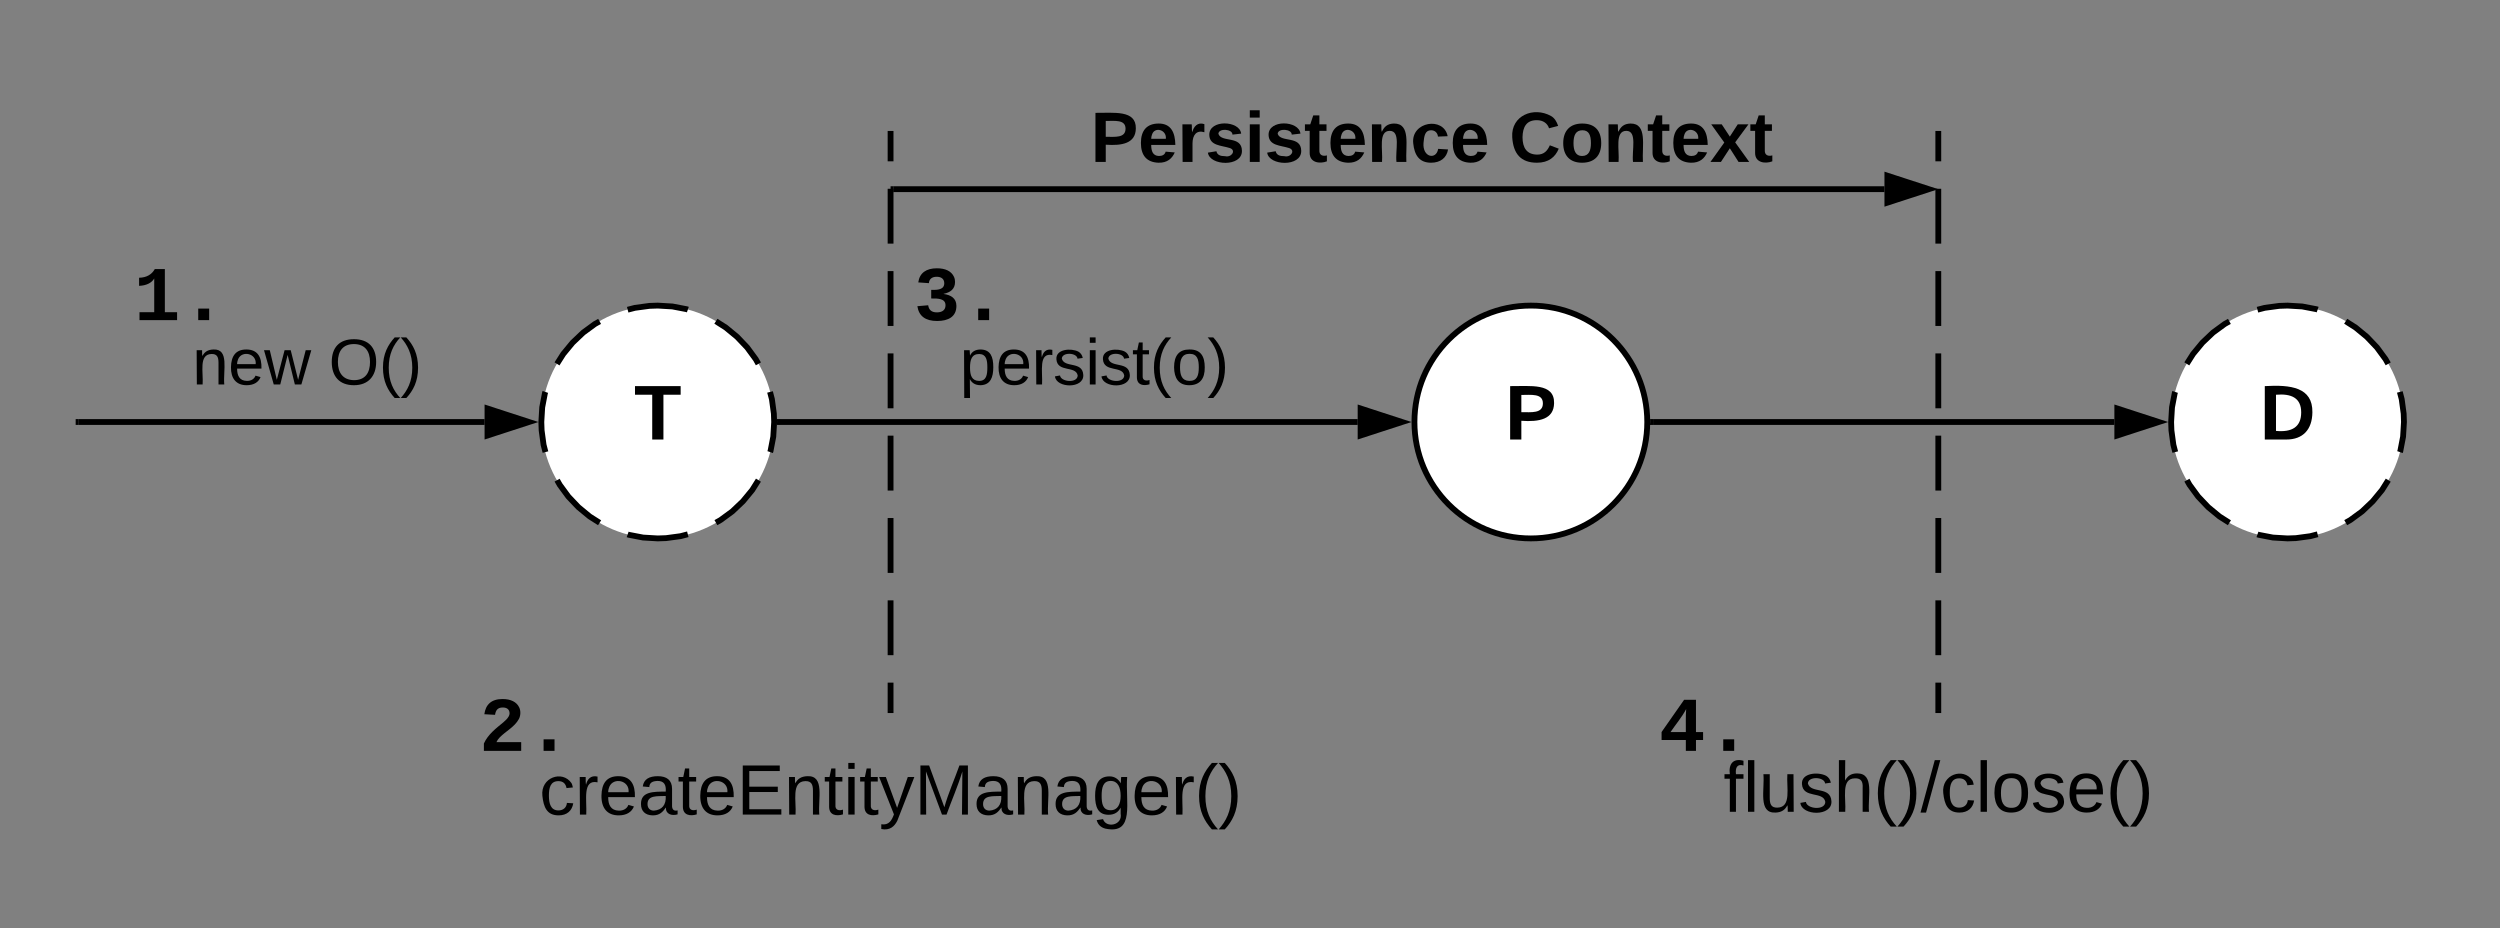 <svg xmlns="http://www.w3.org/2000/svg" xmlns:xlink="http://www.w3.org/1999/xlink" xmlns:lucid="lucid" width="859" height="319"><rect width="100%" height="100%" fill="#808080" stroke="none"/><g transform="translate(-134 -715)" lucid:page-tab-id="0_0"><path d="M400 860c0 22.1-17.9 40-40 40s-40-17.9-40-40 17.9-40 40-40 40 17.9 40 40z" fill="#fff"/><path d="M394.6 879.98l-2.14 3.4-3.2 3.88-3.64 3.46-4.04 2.96-1.6.9m-9.65 4l-2.5.65-4.96.67-2.87.1-5.04-.3-4.9-.94-.4-.14m-9.64-4l-3.4-2.16-3.88-3.2-3.46-3.64-2.96-4.04-.9-1.6m-4-9.65l-.65-2.5-.67-4.96-.1-2.87.3-5.04.94-4.9.14-.4m4-9.64l2.16-3.4 3.2-3.88 3.64-3.46 4.04-2.96 1.6-.9m9.65-4l2.5-.65 4.96-.67 2.87-.1 5.04.3 4.9.94.4.14m9.64 4l3.4 2.16 3.88 3.2 3.46 3.64 2.96 4.04.9 1.6m4 9.65l.65 2.5.67 4.96.1 2.87-.3 5.04-.94 4.9-.14.4" stroke="#000" stroke-width="2" fill="none"/><use xlink:href="#a" transform="matrix(1,0,0,1,325,825) translate(26.889 41.021)"/><path d="M700 860c0 22.1-17.9 40-40 40s-40-17.9-40-40 17.9-40 40-40 40 17.9 40 40z" stroke="#000" stroke-width="2" fill="#fff"/><use xlink:href="#b" transform="matrix(1,0,0,1,625,825) translate(26.111 41.021)"/><path d="M960 860c0 22.1-17.9 40-40 40s-40-17.9-40-40 17.9-40 40-40 40 17.9 40 40z" fill="#fff"/><path d="M954.6 879.98l-2.14 3.4-3.2 3.88-3.64 3.46-4.04 2.96-1.6.9m-9.65 4l-2.5.65-4.96.67-2.87.1-5.04-.3-4.9-.94-.4-.14m-9.64-4l-3.4-2.16-3.88-3.2-3.46-3.64-2.96-4.04-.9-1.6m-4-9.65l-.65-2.5-.67-4.96-.1-2.87.3-5.04.94-4.9.14-.4m4-9.64l2.16-3.4 3.2-3.88 3.64-3.46 4.04-2.96 1.6-.9m9.65-4l2.5-.65 4.96-.67 2.87-.1 5.04.3 4.9.94.4.14m9.64 4l3.4 2.16 3.88 3.2 3.46 3.64 2.96 4.04.9 1.6m4 9.65l.65 2.5.67 4.96.1 2.87-.3 5.04-.94 4.9-.14.4" stroke="#000" stroke-width="2" fill="none"/><use xlink:href="#c" transform="matrix(1,0,0,1,885,825) translate(25.407 41.021)"/><path d="M300.5 860H161" stroke="#000" stroke-width="2" fill="none"/><path d="M315.76 860l-14.26 4.64v-9.28z" stroke="#000" stroke-width="2"/><path d="M161.03 860H160" stroke="#000" stroke-width="2" fill="none"/><use xlink:href="#d" transform="matrix(1,0,0,1,200.086,829.333) translate(0 17.778)"/><use xlink:href="#e" transform="matrix(1,0,0,1,200.086,829.333) translate(46.852 17.778)"/><path d="M402 860h198.5" stroke="#000" stroke-width="2" fill="none"/><path d="M402.03 861h-1.1l.07-1-.03-1h1.06z"/><path d="M615.76 860l-14.26 4.64v-9.28z" stroke="#000" stroke-width="2"/><use xlink:href="#f" transform="matrix(1,0,0,1,463.827,829.333) translate(0 17.778)"/><path d="M440 761v198" fill="none"/><path d="M440 761v9.43m0 9.43v18.85m0 9.44V827m0 9.43v18.86m0 9.4v18.87m0 9.43v18.86m0 9.43v18.84m0 9.43V959M440 761.03V760" stroke="#000" stroke-width="2" fill="none"/><path d="M441 960h-2v-1.03h2z"/><path d="M781.5 780H441" stroke="#000" stroke-width="2" fill="none"/><path d="M796.76 780l-14.26 4.64v-9.28z" stroke="#000" stroke-width="2"/><path d="M441.03 780H440M702 860h158.5" stroke="#000" stroke-width="2" fill="none"/><path d="M702.03 861h-1.1l.07-1-.03-1h1.06z"/><path d="M875.76 860l-14.26 4.64v-9.28z" stroke="#000" stroke-width="2"/><path d="M800 761v198" fill="none"/><path d="M800 761v9.43m0 9.43v18.85m0 9.44V827m0 9.43v18.86m0 9.4v18.87m0 9.43v18.86m0 9.43v18.84m0 9.43V959M800 761.03V760" stroke="#000" stroke-width="2" fill="none"/><path d="M801 960h-2v-1.03h2z"/><path d="M320 960h240v60H320z" stroke="#000" stroke-opacity="0" stroke-width="2" fill="#fff" fill-opacity="0"/><use xlink:href="#g" transform="matrix(1,0,0,1,325,965) translate(-5.66 29.889)"/><path d="M500 731.33h252V800H500z" stroke="#000" stroke-opacity="0" stroke-width="2" fill="#fff" fill-opacity="0"/><use xlink:href="#h" transform="matrix(1,0,0,1,505,736.333) translate(3.769 34.306)"/><use xlink:href="#i" transform="matrix(1,0,0,1,505,736.333) translate(147.583 34.306)"/><path d="M680 960h240v60H680z" stroke="#000" stroke-opacity="0" stroke-width="2" fill="#fff" fill-opacity="0"/><use xlink:href="#j" transform="matrix(1,0,0,1,685,965) translate(41.191 28.931)"/><path d="M176 798.67h40v20h-40z" stroke="#000" stroke-opacity="0" stroke-width="2" fill="#fff" fill-opacity="0"/><use xlink:href="#k" transform="matrix(1,0,0,1,181,803.667) translate(-1.003 21.328)"/><path d="M294.67 946.67h40v20h-40z" stroke="#000" stroke-opacity="0" stroke-width="2" fill="#fff" fill-opacity="0"/><use xlink:href="#l" transform="matrix(1,0,0,1,299.667,951.667) translate(-1.003 21.328)"/><path d="M444 798.67h40v20h-40z" stroke="#000" stroke-opacity="0" stroke-width="2" fill="#fff" fill-opacity="0"/><use xlink:href="#m" transform="matrix(1,0,0,1,449,803.667) translate(-1.003 21.328)"/><path d="M700 946.67h40v20h-40z" stroke="#000" stroke-opacity="0" stroke-width="2" fill="#fff" fill-opacity="0"/><g><use xlink:href="#n" transform="matrix(1,0,0,1,705,951.667) translate(-1.003 21.328)"/></g><defs><path d="M136-208V0H84v-208H4v-40h212v40h-80" id="o"/><use transform="matrix(0.074,0,0,0.074,0,0)" xlink:href="#o" id="a"/><path d="M24-248c93 1 206-16 204 79-1 75-69 88-152 82V0H24v-248zm52 121c47 0 100 7 100-41 0-47-54-39-100-39v80" id="p"/><use transform="matrix(0.074,0,0,0.074,0,0)" xlink:href="#p" id="b"/><path d="M24-248c120-7 223 5 221 122C244-46 201 0 124 0H24v-248zM76-40c74 7 117-18 117-86 0-67-45-88-117-82v168" id="q"/><use transform="matrix(0.074,0,0,0.074,0,0)" xlink:href="#q" id="c"/><path d="M117-194c89-4 53 116 60 194h-32v-121c0-31-8-49-39-48C34-167 62-67 57 0H25l-1-190h30c1 10-1 24 2 32 11-22 29-35 61-36" id="r"/><path d="M100-194c63 0 86 42 84 106H49c0 40 14 67 53 68 26 1 43-12 49-29l28 8c-11 28-37 45-77 45C44 4 14-33 15-96c1-61 26-98 85-98zm52 81c6-60-76-77-97-28-3 7-6 17-6 28h103" id="s"/><path d="M206 0h-36l-40-164L89 0H53L-1-190h32L70-26l43-164h34l41 164 42-164h31" id="t"/><g id="d"><use transform="matrix(0.062,0,0,0.062,0,0)" xlink:href="#r"/><use transform="matrix(0.062,0,0,0.062,12.346,0)" xlink:href="#s"/><use transform="matrix(0.062,0,0,0.062,24.691,0)" xlink:href="#t"/></g><path d="M140-251c81 0 123 46 123 126C263-46 219 4 140 4 59 4 17-45 17-125s42-126 123-126zm0 227c63 0 89-41 89-101s-29-99-89-99c-61 0-89 39-89 99S79-25 140-24" id="u"/><path d="M87 75C49 33 22-17 22-94c0-76 28-126 65-167h31c-38 41-64 92-64 168S80 34 118 75H87" id="v"/><path d="M33-261c38 41 65 92 65 168S71 34 33 75H2C39 34 66-17 66-93S39-220 2-261h31" id="w"/><g id="e"><use transform="matrix(0.062,0,0,0.062,0,0)" xlink:href="#u"/><use transform="matrix(0.062,0,0,0.062,17.284,0)" xlink:href="#v"/><use transform="matrix(0.062,0,0,0.062,24.63,0)" xlink:href="#w"/></g><path d="M115-194c55 1 70 41 70 98S169 2 115 4C84 4 66-9 55-30l1 105H24l-1-265h31l2 30c10-21 28-34 59-34zm-8 174c40 0 45-34 45-75s-6-73-45-74c-42 0-51 32-51 76 0 43 10 73 51 73" id="x"/><path d="M114-163C36-179 61-72 57 0H25l-1-190h30c1 12-1 29 2 39 6-27 23-49 58-41v29" id="y"/><path d="M135-143c-3-34-86-38-87 0 15 53 115 12 119 90S17 21 10-45l28-5c4 36 97 45 98 0-10-56-113-15-118-90-4-57 82-63 122-42 12 7 21 19 24 35" id="z"/><path d="M24-231v-30h32v30H24zM24 0v-190h32V0H24" id="A"/><path d="M59-47c-2 24 18 29 38 22v24C64 9 27 4 27-40v-127H5v-23h24l9-43h21v43h35v23H59v120" id="B"/><path d="M100-194c62-1 85 37 85 99 1 63-27 99-86 99S16-35 15-95c0-66 28-99 85-99zM99-20c44 1 53-31 53-75 0-43-8-75-51-75s-53 32-53 75 10 74 51 75" id="C"/><g id="f"><use transform="matrix(0.062,0,0,0.062,0,0)" xlink:href="#x"/><use transform="matrix(0.062,0,0,0.062,12.346,0)" xlink:href="#s"/><use transform="matrix(0.062,0,0,0.062,24.691,0)" xlink:href="#y"/><use transform="matrix(0.062,0,0,0.062,32.037,0)" xlink:href="#z"/><use transform="matrix(0.062,0,0,0.062,43.148,0)" xlink:href="#A"/><use transform="matrix(0.062,0,0,0.062,48.025,0)" xlink:href="#z"/><use transform="matrix(0.062,0,0,0.062,59.136,0)" xlink:href="#B"/><use transform="matrix(0.062,0,0,0.062,65.309,0)" xlink:href="#v"/><use transform="matrix(0.062,0,0,0.062,72.654,0)" xlink:href="#C"/><use transform="matrix(0.062,0,0,0.062,85,0)" xlink:href="#w"/></g><path d="M96-169c-40 0-48 33-48 73s9 75 48 75c24 0 41-14 43-38l32 2c-6 37-31 61-74 61-59 0-76-41-82-99-10-93 101-131 147-64 4 7 5 14 7 22l-32 3c-4-21-16-35-41-35" id="D"/><path d="M141-36C126-15 110 5 73 4 37 3 15-17 15-53c-1-64 63-63 125-63 3-35-9-54-41-54-24 1-41 7-42 31l-33-3c5-37 33-52 76-52 45 0 72 20 72 64v82c-1 20 7 32 28 27v20c-31 9-61-2-59-35zM48-53c0 20 12 33 32 33 41-3 63-29 60-74-43 2-92-5-92 41" id="E"/><path d="M30 0v-248h187v28H63v79h144v27H63v87h162V0H30" id="F"/><path d="M179-190L93 31C79 59 56 82 12 73V49c39 6 53-20 64-50L1-190h34L92-34l54-156h33" id="G"/><path d="M240 0l2-218c-23 76-54 145-80 218h-23L58-218 59 0H30v-248h44l77 211c21-75 51-140 76-211h43V0h-30" id="H"/><path d="M177-190C167-65 218 103 67 71c-23-6-38-20-44-43l32-5c15 47 100 32 89-28v-30C133-14 115 1 83 1 29 1 15-40 15-95c0-56 16-97 71-98 29-1 48 16 59 35 1-10 0-23 2-32h30zM94-22c36 0 50-32 50-73 0-42-14-75-50-75-39 0-46 34-46 75s6 73 46 73" id="I"/><g id="g"><use transform="matrix(0.068,0,0,0.068,0,0)" xlink:href="#D"/><use transform="matrix(0.068,0,0,0.068,12.222,0)" xlink:href="#y"/><use transform="matrix(0.068,0,0,0.068,20.302,0)" xlink:href="#s"/><use transform="matrix(0.068,0,0,0.068,33.883,0)" xlink:href="#E"/><use transform="matrix(0.068,0,0,0.068,47.463,0)" xlink:href="#B"/><use transform="matrix(0.068,0,0,0.068,54.253,0)" xlink:href="#s"/><use transform="matrix(0.068,0,0,0.068,67.833,0)" xlink:href="#F"/><use transform="matrix(0.068,0,0,0.068,84.13,0)" xlink:href="#r"/><use transform="matrix(0.068,0,0,0.068,97.71,0)" xlink:href="#B"/><use transform="matrix(0.068,0,0,0.068,104.5,0)" xlink:href="#A"/><use transform="matrix(0.068,0,0,0.068,109.864,0)" xlink:href="#B"/><use transform="matrix(0.068,0,0,0.068,116.654,0)" xlink:href="#G"/><use transform="matrix(0.068,0,0,0.068,128.877,0)" xlink:href="#H"/><use transform="matrix(0.068,0,0,0.068,149.179,0)" xlink:href="#E"/><use transform="matrix(0.068,0,0,0.068,162.759,0)" xlink:href="#r"/><use transform="matrix(0.068,0,0,0.068,176.34,0)" xlink:href="#E"/><use transform="matrix(0.068,0,0,0.068,189.92,0)" xlink:href="#I"/><use transform="matrix(0.068,0,0,0.068,203.5,0)" xlink:href="#s"/><use transform="matrix(0.068,0,0,0.068,217.08,0)" xlink:href="#y"/><use transform="matrix(0.068,0,0,0.068,225.16,0)" xlink:href="#v"/><use transform="matrix(0.068,0,0,0.068,233.241,0)" xlink:href="#w"/></g><path d="M185-48c-13 30-37 53-82 52C43 2 14-33 14-96s30-98 90-98c62 0 83 45 84 108H66c0 31 8 55 39 56 18 0 30-7 34-22zm-45-69c5-46-57-63-70-21-2 6-4 13-4 21h74" id="J"/><path d="M135-150c-39-12-60 13-60 57V0H25l-1-190h47c2 13-1 29 3 40 6-28 27-53 61-41v41" id="K"/><path d="M137-138c1-29-70-34-71-4 15 46 118 7 119 86 1 83-164 76-172 9l43-7c4 19 20 25 44 25 33 8 57-30 24-41C81-84 22-81 20-136c-2-80 154-74 161-7" id="L"/><path d="M25-224v-37h50v37H25zM25 0v-190h50V0H25" id="M"/><path d="M115-3C79 11 28 4 28-45v-112H4v-33h27l15-45h31v45h36v33H77v99c-1 23 16 31 38 25v30" id="N"/><path d="M135-194c87-1 58 113 63 194h-50c-7-57 23-157-34-157-59 0-34 97-39 157H25l-1-190h47c2 12-1 28 3 38 12-26 28-41 61-42" id="O"/><path d="M190-63c-7 42-38 67-86 67-59 0-84-38-90-98-12-110 154-137 174-36l-49 2c-2-19-15-32-35-32-30 0-35 28-38 64-6 74 65 87 74 30" id="P"/><g id="h"><use transform="matrix(0.068,0,0,0.068,0,0)" xlink:href="#p"/><use transform="matrix(0.068,0,0,0.068,16.296,0)" xlink:href="#J"/><use transform="matrix(0.068,0,0,0.068,29.877,0)" xlink:href="#K"/><use transform="matrix(0.068,0,0,0.068,39.383,0)" xlink:href="#L"/><use transform="matrix(0.068,0,0,0.068,52.963,0)" xlink:href="#M"/><use transform="matrix(0.068,0,0,0.068,59.753,0)" xlink:href="#L"/><use transform="matrix(0.068,0,0,0.068,73.333,0)" xlink:href="#N"/><use transform="matrix(0.068,0,0,0.068,81.414,0)" xlink:href="#J"/><use transform="matrix(0.068,0,0,0.068,94.994,0)" xlink:href="#O"/><use transform="matrix(0.068,0,0,0.068,109.864,0)" xlink:href="#P"/><use transform="matrix(0.068,0,0,0.068,123.444,0)" xlink:href="#J"/></g><path d="M67-125c0 53 21 87 73 88 37 1 54-22 65-47l45 17C233-25 199 4 140 4 58 4 20-42 15-125 8-235 124-281 211-232c18 10 29 29 36 50l-46 12c-8-25-30-41-62-41-52 0-71 34-72 86" id="Q"/><path d="M110-194c64 0 96 36 96 99 0 64-35 99-97 99-61 0-95-36-95-99 0-62 34-99 96-99zm-1 164c35 0 45-28 45-65 0-40-10-65-43-65-34 0-45 26-45 65 0 36 10 65 43 65" id="R"/><path d="M144 0l-44-69L55 0H2l70-98-66-92h53l41 62 40-62h54l-67 91 71 99h-54" id="S"/><g id="i"><use transform="matrix(0.068,0,0,0.068,0,0)" xlink:href="#Q"/><use transform="matrix(0.068,0,0,0.068,17.586,0)" xlink:href="#R"/><use transform="matrix(0.068,0,0,0.068,32.457,0)" xlink:href="#O"/><use transform="matrix(0.068,0,0,0.068,47.327,0)" xlink:href="#N"/><use transform="matrix(0.068,0,0,0.068,55.407,0)" xlink:href="#J"/><use transform="matrix(0.068,0,0,0.068,68.988,0)" xlink:href="#S"/><use transform="matrix(0.068,0,0,0.068,82.568,0)" xlink:href="#N"/></g><path d="M101-234c-31-9-42 10-38 44h38v23H63V0H32v-167H5v-23h27c-7-52 17-82 69-68v24" id="T"/><path d="M24 0v-261h32V0H24" id="U"/><path d="M84 4C-5 8 30-112 23-190h32v120c0 31 7 50 39 49 72-2 45-101 50-169h31l1 190h-30c-1-10 1-25-2-33-11 22-28 36-60 37" id="V"/><path d="M106-169C34-169 62-67 57 0H25v-261h32l-1 103c12-21 28-36 61-36 89 0 53 116 60 194h-32v-121c2-32-8-49-39-48" id="W"/><path d="M0 4l72-265h28L28 4H0" id="X"/><g id="j"><use transform="matrix(0.068,0,0,0.068,0,0)" xlink:href="#T"/><use transform="matrix(0.068,0,0,0.068,6.79,0)" xlink:href="#U"/><use transform="matrix(0.068,0,0,0.068,12.154,0)" xlink:href="#V"/><use transform="matrix(0.068,0,0,0.068,25.735,0)" xlink:href="#z"/><use transform="matrix(0.068,0,0,0.068,37.957,0)" xlink:href="#W"/><use transform="matrix(0.068,0,0,0.068,51.537,0)" xlink:href="#v"/><use transform="matrix(0.068,0,0,0.068,59.617,0)" xlink:href="#w"/><use transform="matrix(0.068,0,0,0.068,67.698,0)" xlink:href="#X"/><use transform="matrix(0.068,0,0,0.068,74.488,0)" xlink:href="#D"/><use transform="matrix(0.068,0,0,0.068,86.71,0)" xlink:href="#U"/><use transform="matrix(0.068,0,0,0.068,92.074,0)" xlink:href="#C"/><use transform="matrix(0.068,0,0,0.068,105.654,0)" xlink:href="#z"/><use transform="matrix(0.068,0,0,0.068,117.877,0)" xlink:href="#s"/><use transform="matrix(0.068,0,0,0.068,131.457,0)" xlink:href="#v"/><use transform="matrix(0.068,0,0,0.068,139.537,0)" xlink:href="#w"/></g><path d="M138-1120c207-4 339-93 415-229h266v1140h323V0H149v-209h389v-891c-70 121-216 187-400 194v-214" id="Y"/><path d="M470 0v-305h289V0H470" id="Z"/><g id="k"><use transform="matrix(0.013,0,0,0.013,0,0)" xlink:href="#Y"/><use transform="matrix(0.013,0,0,0.013,16.003,0)" xlink:href="#Z"/></g><path d="M135-968c34-256 187-402 480-402 217 0 371 75 441 220 45 93 40 219-8 308-114 212-348 323-508 488-38 39-66 80-85 123h654V0H123v-195c112-245 321-399 515-560 57-48 107-96 142-157 14-26 22-53 22-80-1-104-73-156-185-154-131 2-181 74-199 194" id="aa"/><g id="l"><use transform="matrix(0.013,0,0,0.013,0,0)" xlink:href="#aa"/><use transform="matrix(0.013,0,0,0.013,16.003,0)" xlink:href="#Z"/></g><path d="M788-691c191 26 337 112 337 315 0 286-214 399-510 399-306 0-483-128-522-391l286-25c18 124 91 190 235 188 132-2 223-58 223-188 0-176-191-182-378-179v-227c176 5 345-9 345-176 0-115-82-171-200-171s-198 55-206 169l-281-20c34-252 213-373 492-373 224 0 381 74 451 224 20 43 29 89 29 136 0 195-130 279-301 315v4" id="ab"/><g id="m"><use transform="matrix(0.013,0,0,0.013,0,0)" xlink:href="#ab"/><use transform="matrix(0.013,0,0,0.013,16.003,0)" xlink:href="#Z"/></g><path d="M980-287V0H712v-287H71v-211l595-851h314v853h188v209H980zM712-496c2-204-7-417 9-609-118 224-277 405-414 609h405" id="ac"/><g id="n"><use transform="matrix(0.013,0,0,0.013,0,0)" xlink:href="#ac"/><use transform="matrix(0.013,0,0,0.013,16.003,0)" xlink:href="#Z"/></g></defs></g></svg>